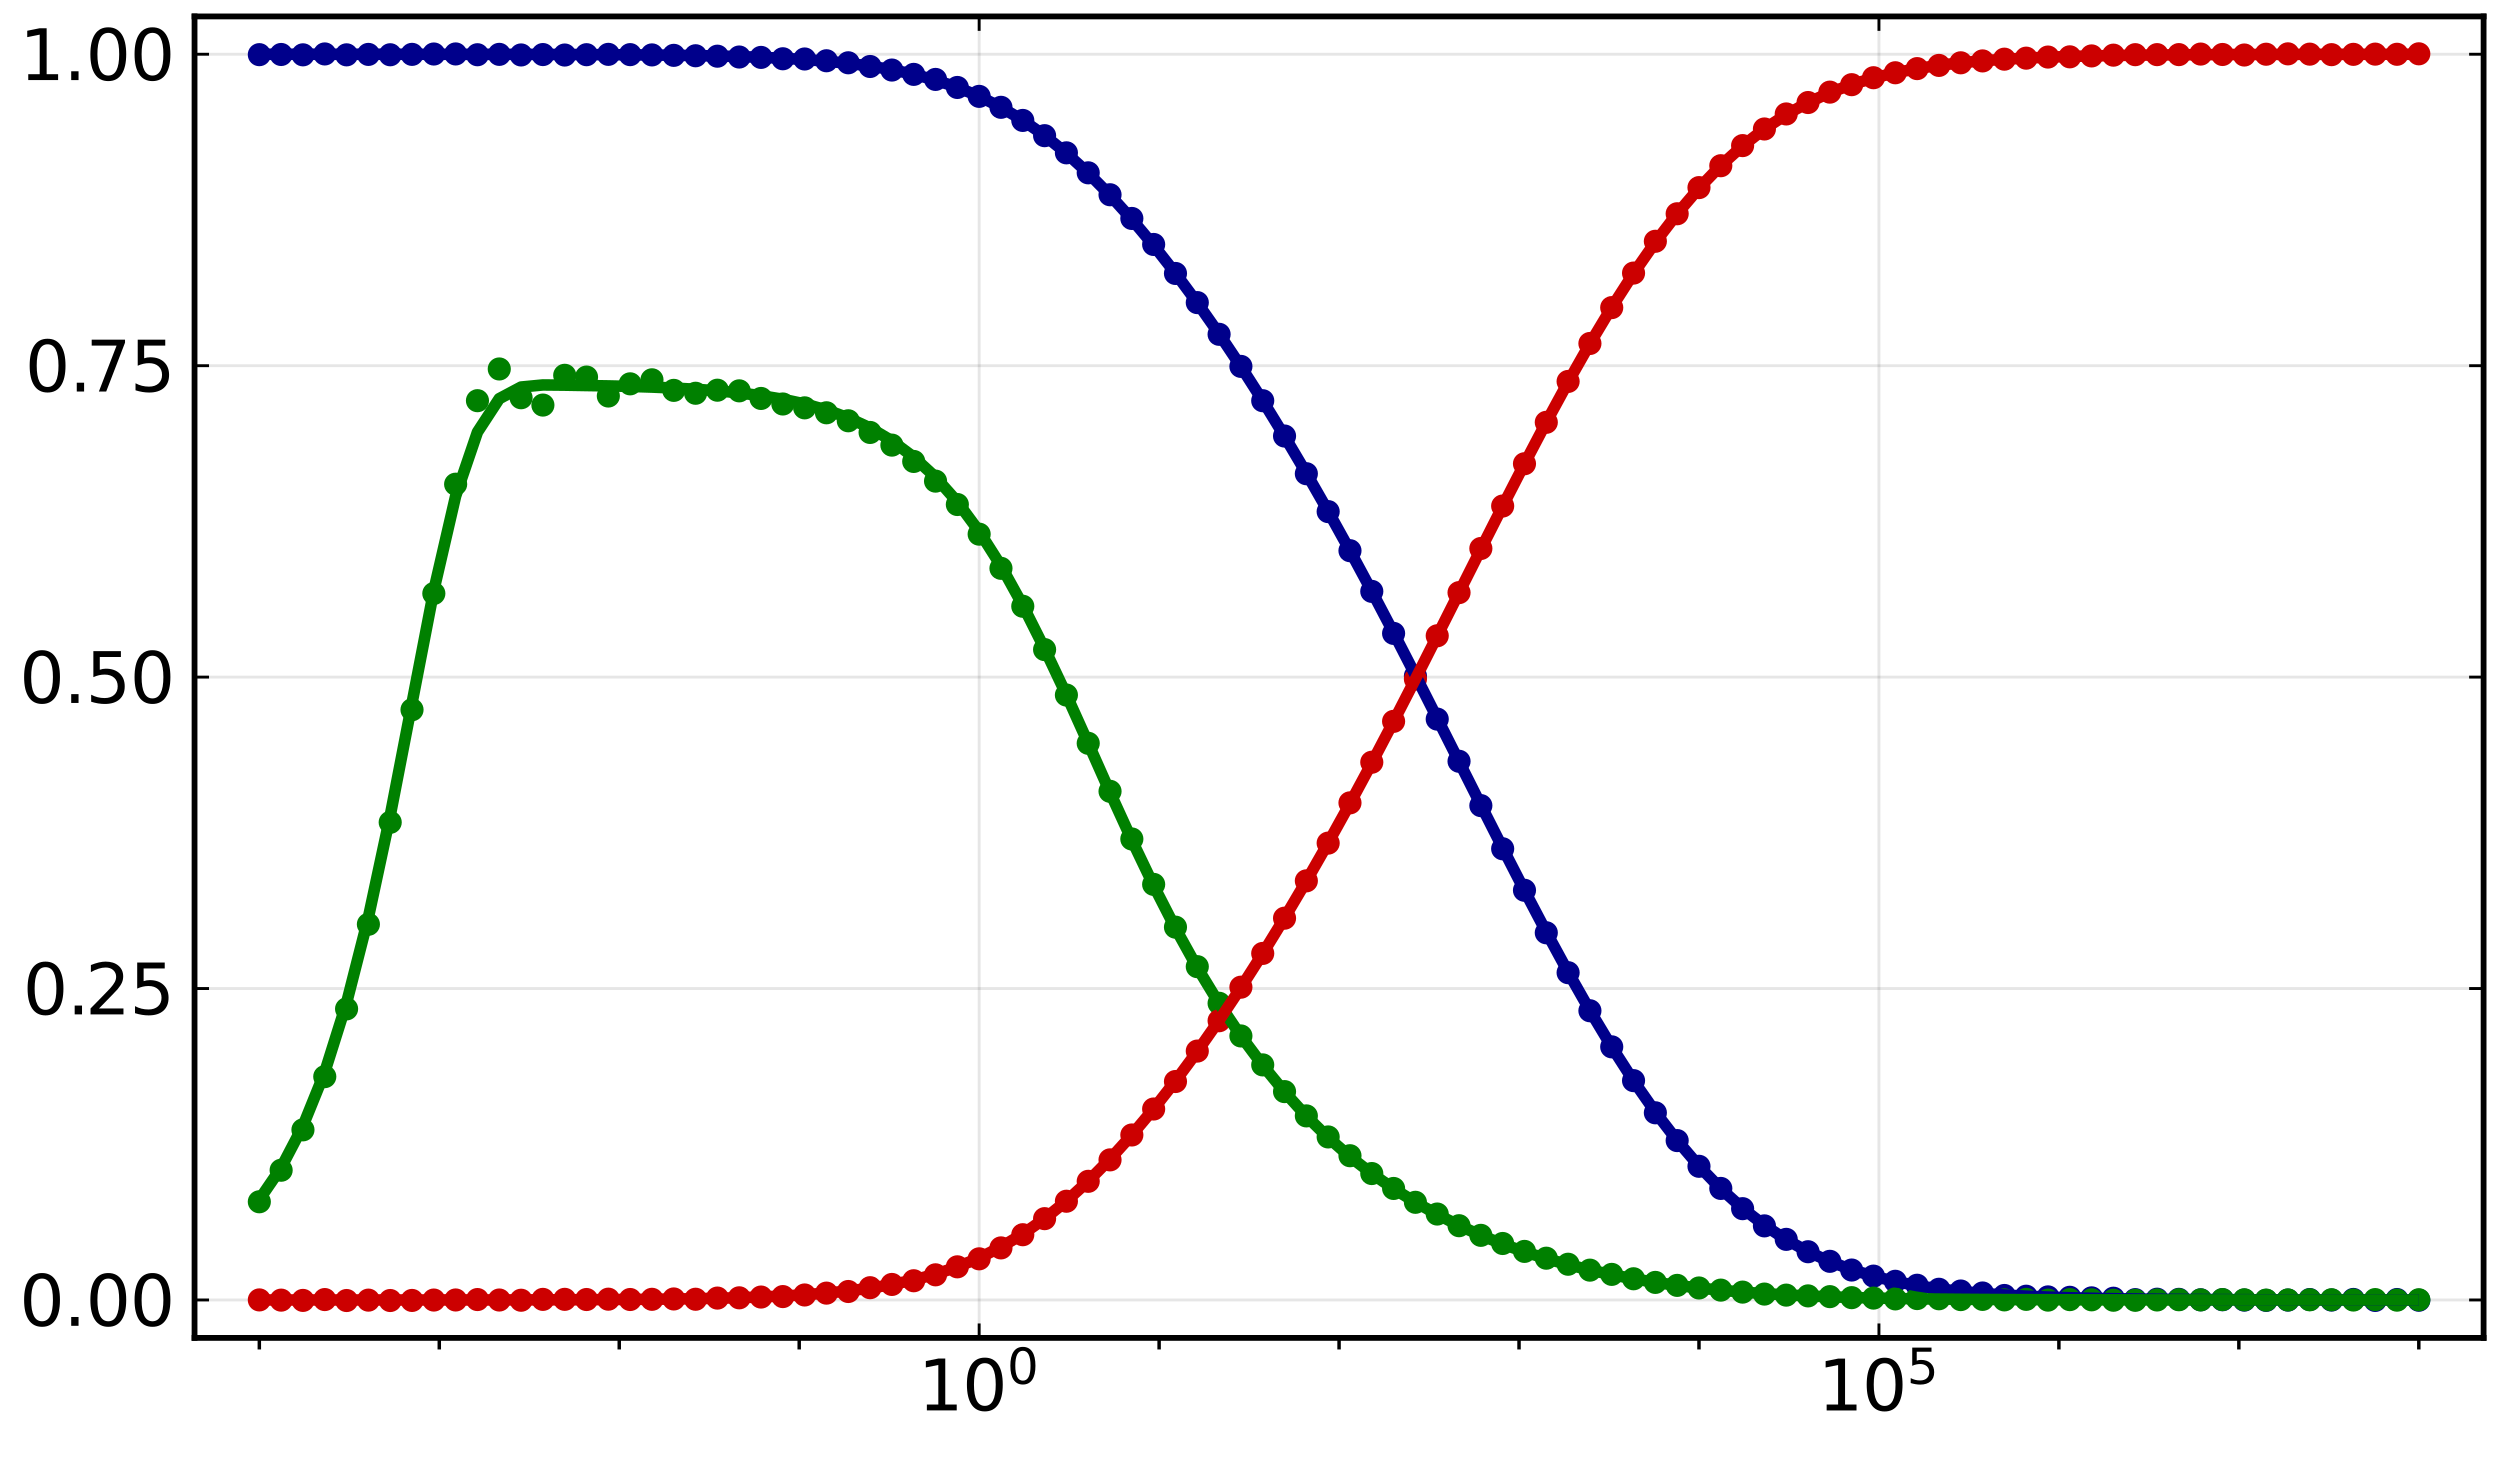<?xml version="1.0" encoding="utf-8" standalone="no"?>
<!DOCTYPE svg PUBLIC "-//W3C//DTD SVG 1.1//EN"
  "http://www.w3.org/Graphics/SVG/1.1/DTD/svg11.dtd">
<svg xmlns:xlink="http://www.w3.org/1999/xlink" width="432pt" height="252pt" viewBox="0 0 432 252" xmlns="http://www.w3.org/2000/svg" version="1.1">
 <defs>
  <style type="text/css">*{stroke-linejoin: round; stroke-linecap: butt}</style>
 </defs>
 <g id="figure_1">
  <g id="patch_1">
   <path d="M 0 252 
L 432 252 
L 432 0 
L 0 0 
z
" style="fill: #ffffff"/>
  </g>
  <g id="axes_1">
   <g id="patch_2">
    <path d="M 33.617 231.193 
L 429.165 231.193 
L 429.165 2.835 
L 33.617 2.835 
z
" style="fill: #ffffff"/>
   </g>
   <g id="matplotlib.axis_1">
    <g id="xtick_1">
     <g id="line2d_1">
      <path d="M 169.198 231.193 
L 169.198 2.835 
" clip-path="url(#pba3de5c5a3)" style="fill: none; stroke: #000000; stroke-opacity: 0.1; stroke-width: 0.5; stroke-linecap: square"/>
     </g>
     <g id="line2d_2">
      <defs>
       <path id="m60189af766" d="M 0 0 
L 0 -2.5 
" style="stroke: #000000; stroke-width: 0.5"/>
      </defs>
      <g>
       <use xlink:href="#m60189af766" x="169.198" y="231.193" style="stroke: #000000; stroke-width: 0.5"/>
      </g>
     </g>
     <g id="line2d_3">
      <defs>
       <path id="m7c021ee6d9" d="M 0 0 
L 0 2.5 
" style="stroke: #000000; stroke-width: 0.5"/>
      </defs>
      <g>
       <use xlink:href="#m7c021ee6d9" x="169.198" y="2.835" style="stroke: #000000; stroke-width: 0.5"/>
      </g>
     </g>
     <g id="text_1">
      <!-- $10^{0}$ -->
      <g transform="translate(158.638 243.811)scale(0.12 -0.12)">
       <defs>
        <path id="DejaVuSans-31" d="M 794 531 
L 1825 531 
L 1825 4091 
L 703 3866 
L 703 4441 
L 1819 4666 
L 2450 4666 
L 2450 531 
L 3481 531 
L 3481 0 
L 794 0 
L 794 531 
z
" transform="scale(0.016)"/>
        <path id="DejaVuSans-30" d="M 2034 4250 
Q 1547 4250 1301 3770 
Q 1056 3291 1056 2328 
Q 1056 1369 1301 889 
Q 1547 409 2034 409 
Q 2525 409 2770 889 
Q 3016 1369 3016 2328 
Q 3016 3291 2770 3770 
Q 2525 4250 2034 4250 
z
M 2034 4750 
Q 2819 4750 3233 4129 
Q 3647 3509 3647 2328 
Q 3647 1150 3233 529 
Q 2819 -91 2034 -91 
Q 1250 -91 836 529 
Q 422 1150 422 2328 
Q 422 3509 836 4129 
Q 1250 4750 2034 4750 
z
" transform="scale(0.016)"/>
       </defs>
       <use xlink:href="#DejaVuSans-31" transform="translate(0 0.766)"/>
       <use xlink:href="#DejaVuSans-30" transform="translate(63.623 0.766)"/>
       <use xlink:href="#DejaVuSans-30" transform="translate(128.203 39.047)scale(0.7)"/>
      </g>
     </g>
    </g>
    <g id="xtick_2">
     <g id="line2d_4">
      <path d="M 324.681 231.193 
L 324.681 2.835 
" clip-path="url(#pba3de5c5a3)" style="fill: none; stroke: #000000; stroke-opacity: 0.1; stroke-width: 0.5; stroke-linecap: square"/>
     </g>
     <g id="line2d_5">
      <g>
       <use xlink:href="#m60189af766" x="324.681" y="231.193" style="stroke: #000000; stroke-width: 0.5"/>
      </g>
     </g>
     <g id="line2d_6">
      <g>
       <use xlink:href="#m7c021ee6d9" x="324.681" y="2.835" style="stroke: #000000; stroke-width: 0.5"/>
      </g>
     </g>
     <g id="text_2">
      <!-- $10^{5}$ -->
      <g transform="translate(314.121 243.811)scale(0.12 -0.12)">
       <defs>
        <path id="DejaVuSans-35" d="M 691 4666 
L 3169 4666 
L 3169 4134 
L 1269 4134 
L 1269 2991 
Q 1406 3038 1543 3061 
Q 1681 3084 1819 3084 
Q 2600 3084 3056 2656 
Q 3513 2228 3513 1497 
Q 3513 744 3044 326 
Q 2575 -91 1722 -91 
Q 1428 -91 1123 -41 
Q 819 9 494 109 
L 494 744 
Q 775 591 1075 516 
Q 1375 441 1709 441 
Q 2250 441 2565 725 
Q 2881 1009 2881 1497 
Q 2881 1984 2565 2268 
Q 2250 2553 1709 2553 
Q 1456 2553 1204 2497 
Q 953 2441 691 2322 
L 691 4666 
z
" transform="scale(0.016)"/>
       </defs>
       <use xlink:href="#DejaVuSans-31" transform="translate(0 0.684)"/>
       <use xlink:href="#DejaVuSans-30" transform="translate(63.623 0.684)"/>
       <use xlink:href="#DejaVuSans-35" transform="translate(128.203 38.966)scale(0.7)"/>
      </g>
     </g>
    </g>
    <g id="xtick_3">
     <g id="line2d_7">
      <defs>
       <path id="m1ae2696124" d="M 0 0 
L 0 2 
" style="stroke: #000000; stroke-width: 0.6"/>
      </defs>
      <g>
       <use xlink:href="#m1ae2696124" x="44.812" y="231.193" style="stroke: #000000; stroke-width: 0.6"/>
      </g>
     </g>
    </g>
    <g id="xtick_4">
     <g id="line2d_8">
      <g>
       <use xlink:href="#m1ae2696124" x="75.908" y="231.193" style="stroke: #000000; stroke-width: 0.6"/>
      </g>
     </g>
    </g>
    <g id="xtick_5">
     <g id="line2d_9">
      <g>
       <use xlink:href="#m1ae2696124" x="107.005" y="231.193" style="stroke: #000000; stroke-width: 0.6"/>
      </g>
     </g>
    </g>
    <g id="xtick_6">
     <g id="line2d_10">
      <g>
       <use xlink:href="#m1ae2696124" x="138.102" y="231.193" style="stroke: #000000; stroke-width: 0.6"/>
      </g>
     </g>
    </g>
    <g id="xtick_7">
     <g id="line2d_11">
      <g>
       <use xlink:href="#m1ae2696124" x="200.295" y="231.193" style="stroke: #000000; stroke-width: 0.6"/>
      </g>
     </g>
    </g>
    <g id="xtick_8">
     <g id="line2d_12">
      <g>
       <use xlink:href="#m1ae2696124" x="231.391" y="231.193" style="stroke: #000000; stroke-width: 0.6"/>
      </g>
     </g>
    </g>
    <g id="xtick_9">
     <g id="line2d_13">
      <g>
       <use xlink:href="#m1ae2696124" x="262.488" y="231.193" style="stroke: #000000; stroke-width: 0.6"/>
      </g>
     </g>
    </g>
    <g id="xtick_10">
     <g id="line2d_14">
      <g>
       <use xlink:href="#m1ae2696124" x="293.584" y="231.193" style="stroke: #000000; stroke-width: 0.6"/>
      </g>
     </g>
    </g>
    <g id="xtick_11">
     <g id="line2d_15">
      <g>
       <use xlink:href="#m1ae2696124" x="355.777" y="231.193" style="stroke: #000000; stroke-width: 0.6"/>
      </g>
     </g>
    </g>
    <g id="xtick_12">
     <g id="line2d_16">
      <g>
       <use xlink:href="#m1ae2696124" x="386.874" y="231.193" style="stroke: #000000; stroke-width: 0.6"/>
      </g>
     </g>
    </g>
    <g id="xtick_13">
     <g id="line2d_17">
      <g>
       <use xlink:href="#m1ae2696124" x="417.971" y="231.193" style="stroke: #000000; stroke-width: 0.6"/>
      </g>
     </g>
    </g>
   </g>
   <g id="matplotlib.axis_2">
    <g id="ytick_1">
     <g id="line2d_18">
      <path d="M 33.617 224.634 
L 429.165 224.634 
" clip-path="url(#pba3de5c5a3)" style="fill: none; stroke: #000000; stroke-opacity: 0.1; stroke-width: 0.5; stroke-linecap: square"/>
     </g>
     <g id="line2d_19">
      <defs>
       <path id="ma60aedeb7b" d="M 0 0 
L 2.5 0 
" style="stroke: #000000; stroke-width: 0.5"/>
      </defs>
      <g>
       <use xlink:href="#ma60aedeb7b" x="33.617" y="224.634" style="stroke: #000000; stroke-width: 0.5"/>
      </g>
     </g>
     <g id="line2d_20">
      <defs>
       <path id="m71667131e8" d="M 0 0 
L -2.5 0 
" style="stroke: #000000; stroke-width: 0.5"/>
      </defs>
      <g>
       <use xlink:href="#m71667131e8" x="429.165" y="224.634" style="stroke: #000000; stroke-width: 0.5"/>
      </g>
     </g>
     <g id="text_3">
      <!-- $0.00$ -->
      <g transform="translate(3.357 229.194)scale(0.12 -0.12)">
       <defs>
        <path id="DejaVuSans-2e" d="M 684 794 
L 1344 794 
L 1344 0 
L 684 0 
L 684 794 
z
" transform="scale(0.016)"/>
       </defs>
       <use xlink:href="#DejaVuSans-30" transform="translate(0 0.781)"/>
       <use xlink:href="#DejaVuSans-2e" transform="translate(63.623 0.781)"/>
       <use xlink:href="#DejaVuSans-30" transform="translate(95.41 0.781)"/>
       <use xlink:href="#DejaVuSans-30" transform="translate(159.033 0.781)"/>
      </g>
     </g>
    </g>
    <g id="ytick_2">
     <g id="line2d_21">
      <path d="M 33.617 170.819 
L 429.165 170.819 
" clip-path="url(#pba3de5c5a3)" style="fill: none; stroke: #000000; stroke-opacity: 0.1; stroke-width: 0.5; stroke-linecap: square"/>
     </g>
     <g id="line2d_22">
      <g>
       <use xlink:href="#ma60aedeb7b" x="33.617" y="170.819" style="stroke: #000000; stroke-width: 0.5"/>
      </g>
     </g>
     <g id="line2d_23">
      <g>
       <use xlink:href="#m71667131e8" x="429.165" y="170.819" style="stroke: #000000; stroke-width: 0.5"/>
      </g>
     </g>
     <g id="text_4">
      <!-- $0.25$ -->
      <g transform="translate(3.957 175.379)scale(0.12 -0.12)">
       <defs>
        <path id="DejaVuSans-32" d="M 1228 531 
L 3431 531 
L 3431 0 
L 469 0 
L 469 531 
Q 828 903 1448 1529 
Q 2069 2156 2228 2338 
Q 2531 2678 2651 2914 
Q 2772 3150 2772 3378 
Q 2772 3750 2511 3984 
Q 2250 4219 1831 4219 
Q 1534 4219 1204 4116 
Q 875 4013 500 3803 
L 500 4441 
Q 881 4594 1212 4672 
Q 1544 4750 1819 4750 
Q 2544 4750 2975 4387 
Q 3406 4025 3406 3419 
Q 3406 3131 3298 2873 
Q 3191 2616 2906 2266 
Q 2828 2175 2409 1742 
Q 1991 1309 1228 531 
z
" transform="scale(0.016)"/>
       </defs>
       <use xlink:href="#DejaVuSans-30" transform="translate(0 0.781)"/>
       <use xlink:href="#DejaVuSans-2e" transform="translate(63.623 0.781)"/>
       <use xlink:href="#DejaVuSans-32" transform="translate(89.91 0.781)"/>
       <use xlink:href="#DejaVuSans-35" transform="translate(153.533 0.781)"/>
      </g>
     </g>
    </g>
    <g id="ytick_3">
     <g id="line2d_24">
      <path d="M 33.617 117.005 
L 429.165 117.005 
" clip-path="url(#pba3de5c5a3)" style="fill: none; stroke: #000000; stroke-opacity: 0.1; stroke-width: 0.5; stroke-linecap: square"/>
     </g>
     <g id="line2d_25">
      <g>
       <use xlink:href="#ma60aedeb7b" x="33.617" y="117.005" style="stroke: #000000; stroke-width: 0.5"/>
      </g>
     </g>
     <g id="line2d_26">
      <g>
       <use xlink:href="#m71667131e8" x="429.165" y="117.005" style="stroke: #000000; stroke-width: 0.5"/>
      </g>
     </g>
     <g id="text_5">
      <!-- $0.50$ -->
      <g transform="translate(3.357 121.564)scale(0.12 -0.12)">
       <use xlink:href="#DejaVuSans-30" transform="translate(0 0.781)"/>
       <use xlink:href="#DejaVuSans-2e" transform="translate(63.623 0.781)"/>
       <use xlink:href="#DejaVuSans-35" transform="translate(95.41 0.781)"/>
       <use xlink:href="#DejaVuSans-30" transform="translate(159.033 0.781)"/>
      </g>
     </g>
    </g>
    <g id="ytick_4">
     <g id="line2d_27">
      <path d="M 33.617 63.19 
L 429.165 63.19 
" clip-path="url(#pba3de5c5a3)" style="fill: none; stroke: #000000; stroke-opacity: 0.1; stroke-width: 0.5; stroke-linecap: square"/>
     </g>
     <g id="line2d_28">
      <g>
       <use xlink:href="#ma60aedeb7b" x="33.617" y="63.19" style="stroke: #000000; stroke-width: 0.5"/>
      </g>
     </g>
     <g id="line2d_29">
      <g>
       <use xlink:href="#m71667131e8" x="429.165" y="63.19" style="stroke: #000000; stroke-width: 0.5"/>
      </g>
     </g>
     <g id="text_6">
      <!-- $0.75$ -->
      <g transform="translate(4.317 67.749)scale(0.12 -0.12)">
       <defs>
        <path id="DejaVuSans-37" d="M 525 4666 
L 3525 4666 
L 3525 4397 
L 1831 0 
L 1172 0 
L 2766 4134 
L 525 4134 
L 525 4666 
z
" transform="scale(0.016)"/>
       </defs>
       <use xlink:href="#DejaVuSans-30" transform="translate(0 0.781)"/>
       <use xlink:href="#DejaVuSans-2e" transform="translate(63.623 0.781)"/>
       <use xlink:href="#DejaVuSans-37" transform="translate(87.66 0.781)"/>
       <use xlink:href="#DejaVuSans-35" transform="translate(151.283 0.781)"/>
      </g>
     </g>
    </g>
    <g id="ytick_5">
     <g id="line2d_30">
      <path d="M 33.617 9.375 
L 429.165 9.375 
" clip-path="url(#pba3de5c5a3)" style="fill: none; stroke: #000000; stroke-opacity: 0.1; stroke-width: 0.5; stroke-linecap: square"/>
     </g>
     <g id="line2d_31">
      <g>
       <use xlink:href="#ma60aedeb7b" x="33.617" y="9.375" style="stroke: #000000; stroke-width: 0.5"/>
      </g>
     </g>
     <g id="line2d_32">
      <g>
       <use xlink:href="#m71667131e8" x="429.165" y="9.375" style="stroke: #000000; stroke-width: 0.5"/>
      </g>
     </g>
     <g id="text_7">
      <!-- $1.00$ -->
      <g transform="translate(3.357 13.934)scale(0.12 -0.12)">
       <use xlink:href="#DejaVuSans-31" transform="translate(0 0.781)"/>
       <use xlink:href="#DejaVuSans-2e" transform="translate(63.623 0.781)"/>
       <use xlink:href="#DejaVuSans-30" transform="translate(95.41 0.781)"/>
       <use xlink:href="#DejaVuSans-30" transform="translate(159.033 0.781)"/>
      </g>
     </g>
    </g>
   </g>
   <g id="PathCollection_1">
    <defs>
     <path id="mc6f3931b99" d="M 0 2 
C 0.53 2 1.039 1.789 1.414 1.414 
C 1.789 1.039 2 0.53 2 0 
C 2 -0.53 1.789 -1.039 1.414 -1.414 
C 1.039 -1.789 0.53 -2 0 -2 
C -0.53 -2 -1.039 -1.789 -1.414 -1.414 
C -1.789 -1.039 -2 -0.53 -2 0 
C -2 0.53 -1.789 1.039 -1.414 1.414 
C -1.039 1.789 -0.53 2 0 2 
z
"/>
    </defs>
    <g clip-path="url(#pba3de5c5a3)">
     <use xlink:href="#mc6f3931b99" x="44.812" y="9.445" style="fill: #00008b"/>
     <use xlink:href="#mc6f3931b99" x="48.581" y="9.414" style="fill: #00008b"/>
     <use xlink:href="#mc6f3931b99" x="52.35" y="9.474" style="fill: #00008b"/>
     <use xlink:href="#mc6f3931b99" x="56.12" y="9.321" style="fill: #00008b"/>
     <use xlink:href="#mc6f3931b99" x="59.889" y="9.476" style="fill: #00008b"/>
     <use xlink:href="#mc6f3931b99" x="63.658" y="9.402" style="fill: #00008b"/>
     <use xlink:href="#mc6f3931b99" x="67.428" y="9.462" style="fill: #00008b"/>
     <use xlink:href="#mc6f3931b99" x="71.197" y="9.395" style="fill: #00008b"/>
     <use xlink:href="#mc6f3931b99" x="74.966" y="9.333" style="fill: #00008b"/>
     <use xlink:href="#mc6f3931b99" x="78.735" y="9.322" style="fill: #00008b"/>
     <use xlink:href="#mc6f3931b99" x="82.505" y="9.458" style="fill: #00008b"/>
     <use xlink:href="#mc6f3931b99" x="86.274" y="9.394" style="fill: #00008b"/>
     <use xlink:href="#mc6f3931b99" x="90.043" y="9.496" style="fill: #00008b"/>
     <use xlink:href="#mc6f3931b99" x="93.813" y="9.427" style="fill: #00008b"/>
     <use xlink:href="#mc6f3931b99" x="97.582" y="9.509" style="fill: #00008b"/>
     <use xlink:href="#mc6f3931b99" x="101.351" y="9.451" style="fill: #00008b"/>
     <use xlink:href="#mc6f3931b99" x="105.12" y="9.393" style="fill: #00008b"/>
     <use xlink:href="#mc6f3931b99" x="108.89" y="9.44" style="fill: #00008b"/>
     <use xlink:href="#mc6f3931b99" x="112.659" y="9.489" style="fill: #00008b"/>
     <use xlink:href="#mc6f3931b99" x="116.428" y="9.565" style="fill: #00008b"/>
     <use xlink:href="#mc6f3931b99" x="120.198" y="9.635" style="fill: #00008b"/>
     <use xlink:href="#mc6f3931b99" x="123.967" y="9.71" style="fill: #00008b"/>
     <use xlink:href="#mc6f3931b99" x="127.736" y="9.853" style="fill: #00008b"/>
     <use xlink:href="#mc6f3931b99" x="131.505" y="9.919" style="fill: #00008b"/>
     <use xlink:href="#mc6f3931b99" x="135.275" y="10.154" style="fill: #00008b"/>
     <use xlink:href="#mc6f3931b99" x="139.044" y="10.193" style="fill: #00008b"/>
     <use xlink:href="#mc6f3931b99" x="142.813" y="10.498" style="fill: #00008b"/>
     <use xlink:href="#mc6f3931b99" x="146.582" y="10.849" style="fill: #00008b"/>
     <use xlink:href="#mc6f3931b99" x="150.352" y="11.49" style="fill: #00008b"/>
     <use xlink:href="#mc6f3931b99" x="154.121" y="12.105" style="fill: #00008b"/>
     <use xlink:href="#mc6f3931b99" x="157.89" y="12.853" style="fill: #00008b"/>
     <use xlink:href="#mc6f3931b99" x="161.66" y="13.724" style="fill: #00008b"/>
     <use xlink:href="#mc6f3931b99" x="165.429" y="15.114" style="fill: #00008b"/>
     <use xlink:href="#mc6f3931b99" x="169.198" y="16.653" style="fill: #00008b"/>
     <use xlink:href="#mc6f3931b99" x="172.967" y="18.545" style="fill: #00008b"/>
     <use xlink:href="#mc6f3931b99" x="176.737" y="20.81" style="fill: #00008b"/>
     <use xlink:href="#mc6f3931b99" x="180.506" y="23.444" style="fill: #00008b"/>
     <use xlink:href="#mc6f3931b99" x="184.275" y="26.41" style="fill: #00008b"/>
     <use xlink:href="#mc6f3931b99" x="188.045" y="29.863" style="fill: #00008b"/>
     <use xlink:href="#mc6f3931b99" x="191.814" y="33.652" style="fill: #00008b"/>
     <use xlink:href="#mc6f3931b99" x="195.583" y="37.749" style="fill: #00008b"/>
     <use xlink:href="#mc6f3931b99" x="199.352" y="42.243" style="fill: #00008b"/>
     <use xlink:href="#mc6f3931b99" x="203.122" y="47.254" style="fill: #00008b"/>
     <use xlink:href="#mc6f3931b99" x="206.891" y="52.289" style="fill: #00008b"/>
     <use xlink:href="#mc6f3931b99" x="210.66" y="57.768" style="fill: #00008b"/>
     <use xlink:href="#mc6f3931b99" x="214.43" y="63.313" style="fill: #00008b"/>
     <use xlink:href="#mc6f3931b99" x="218.199" y="69.244" style="fill: #00008b"/>
     <use xlink:href="#mc6f3931b99" x="221.968" y="75.344" style="fill: #00008b"/>
     <use xlink:href="#mc6f3931b99" x="225.737" y="81.857" style="fill: #00008b"/>
     <use xlink:href="#mc6f3931b99" x="229.507" y="88.406" style="fill: #00008b"/>
     <use xlink:href="#mc6f3931b99" x="233.276" y="95.16" style="fill: #00008b"/>
     <use xlink:href="#mc6f3931b99" x="237.045" y="102.191" style="fill: #00008b"/>
     <use xlink:href="#mc6f3931b99" x="240.814" y="109.452" style="fill: #00008b"/>
     <use xlink:href="#mc6f3931b99" x="244.584" y="116.804" style="fill: #00008b"/>
     <use xlink:href="#mc6f3931b99" x="248.353" y="124.263" style="fill: #00008b"/>
     <use xlink:href="#mc6f3931b99" x="252.122" y="131.549" style="fill: #00008b"/>
     <use xlink:href="#mc6f3931b99" x="255.892" y="139.21" style="fill: #00008b"/>
     <use xlink:href="#mc6f3931b99" x="259.661" y="146.669" style="fill: #00008b"/>
     <use xlink:href="#mc6f3931b99" x="263.43" y="153.84" style="fill: #00008b"/>
     <use xlink:href="#mc6f3931b99" x="267.199" y="161.184" style="fill: #00008b"/>
     <use xlink:href="#mc6f3931b99" x="270.969" y="168.079" style="fill: #00008b"/>
     <use xlink:href="#mc6f3931b99" x="274.738" y="174.659" style="fill: #00008b"/>
     <use xlink:href="#mc6f3931b99" x="278.507" y="180.895" style="fill: #00008b"/>
     <use xlink:href="#mc6f3931b99" x="282.277" y="186.733" style="fill: #00008b"/>
     <use xlink:href="#mc6f3931b99" x="286.046" y="192.291" style="fill: #00008b"/>
     <use xlink:href="#mc6f3931b99" x="289.815" y="197.093" style="fill: #00008b"/>
     <use xlink:href="#mc6f3931b99" x="293.584" y="201.536" style="fill: #00008b"/>
     <use xlink:href="#mc6f3931b99" x="297.354" y="205.36" style="fill: #00008b"/>
     <use xlink:href="#mc6f3931b99" x="301.123" y="208.857" style="fill: #00008b"/>
     <use xlink:href="#mc6f3931b99" x="304.892" y="211.832" style="fill: #00008b"/>
     <use xlink:href="#mc6f3931b99" x="308.661" y="214.162" style="fill: #00008b"/>
     <use xlink:href="#mc6f3931b99" x="312.431" y="216.299" style="fill: #00008b"/>
     <use xlink:href="#mc6f3931b99" x="316.2" y="217.957" style="fill: #00008b"/>
     <use xlink:href="#mc6f3931b99" x="319.969" y="219.462" style="fill: #00008b"/>
     <use xlink:href="#mc6f3931b99" x="323.739" y="220.514" style="fill: #00008b"/>
     <use xlink:href="#mc6f3931b99" x="327.508" y="221.406" style="fill: #00008b"/>
     <use xlink:href="#mc6f3931b99" x="331.277" y="222.091" style="fill: #00008b"/>
     <use xlink:href="#mc6f3931b99" x="335.046" y="222.786" style="fill: #00008b"/>
     <use xlink:href="#mc6f3931b99" x="338.816" y="223.086" style="fill: #00008b"/>
     <use xlink:href="#mc6f3931b99" x="342.585" y="223.429" style="fill: #00008b"/>
     <use xlink:href="#mc6f3931b99" x="346.354" y="223.859" style="fill: #00008b"/>
     <use xlink:href="#mc6f3931b99" x="350.124" y="223.985" style="fill: #00008b"/>
     <use xlink:href="#mc6f3931b99" x="353.893" y="224.104" style="fill: #00008b"/>
     <use xlink:href="#mc6f3931b99" x="357.662" y="224.172" style="fill: #00008b"/>
     <use xlink:href="#mc6f3931b99" x="361.431" y="224.271" style="fill: #00008b"/>
     <use xlink:href="#mc6f3931b99" x="365.201" y="224.332" style="fill: #00008b"/>
     <use xlink:href="#mc6f3931b99" x="368.97" y="224.574" style="fill: #00008b"/>
     <use xlink:href="#mc6f3931b99" x="372.739" y="224.502" style="fill: #00008b"/>
     <use xlink:href="#mc6f3931b99" x="376.509" y="224.526" style="fill: #00008b"/>
     <use xlink:href="#mc6f3931b99" x="380.278" y="224.606" style="fill: #00008b"/>
     <use xlink:href="#mc6f3931b99" x="384.047" y="224.592" style="fill: #00008b"/>
     <use xlink:href="#mc6f3931b99" x="387.816" y="224.657" style="fill: #00008b"/>
     <use xlink:href="#mc6f3931b99" x="391.586" y="224.703" style="fill: #00008b"/>
     <use xlink:href="#mc6f3931b99" x="395.355" y="224.652" style="fill: #00008b"/>
     <use xlink:href="#mc6f3931b99" x="399.124" y="224.564" style="fill: #00008b"/>
     <use xlink:href="#mc6f3931b99" x="402.893" y="224.647" style="fill: #00008b"/>
     <use xlink:href="#mc6f3931b99" x="406.663" y="224.542" style="fill: #00008b"/>
     <use xlink:href="#mc6f3931b99" x="410.432" y="224.716" style="fill: #00008b"/>
     <use xlink:href="#mc6f3931b99" x="414.201" y="224.556" style="fill: #00008b"/>
     <use xlink:href="#mc6f3931b99" x="417.971" y="224.68" style="fill: #00008b"/>
    </g>
   </g>
   <g id="PathCollection_2">
    <defs>
     <path id="m7dd4fffb1d" d="M 0 2 
C 0.53 2 1.039 1.789 1.414 1.414 
C 1.789 1.039 2 0.53 2 0 
C 2 -0.53 1.789 -1.039 1.414 -1.414 
C 1.039 -1.789 0.53 -2 0 -2 
C -0.53 -2 -1.039 -1.789 -1.414 -1.414 
C -1.789 -1.039 -2 -0.53 -2 0 
C -2 0.53 -1.789 1.039 -1.414 1.414 
C -1.039 1.789 -0.53 2 0 2 
z
"/>
    </defs>
    <g clip-path="url(#pba3de5c5a3)">
     <use xlink:href="#m7dd4fffb1d" x="44.812" y="207.666" style="fill: #008000"/>
     <use xlink:href="#m7dd4fffb1d" x="48.581" y="202.215" style="fill: #008000"/>
     <use xlink:href="#m7dd4fffb1d" x="52.35" y="195.236" style="fill: #008000"/>
     <use xlink:href="#m7dd4fffb1d" x="56.12" y="186.044" style="fill: #008000"/>
     <use xlink:href="#m7dd4fffb1d" x="59.889" y="174.335" style="fill: #008000"/>
     <use xlink:href="#m7dd4fffb1d" x="63.658" y="159.716" style="fill: #008000"/>
     <use xlink:href="#m7dd4fffb1d" x="67.428" y="142.098" style="fill: #008000"/>
     <use xlink:href="#m7dd4fffb1d" x="71.197" y="122.646" style="fill: #008000"/>
     <use xlink:href="#m7dd4fffb1d" x="74.966" y="102.557" style="fill: #008000"/>
     <use xlink:href="#m7dd4fffb1d" x="78.735" y="83.67" style="fill: #008000"/>
     <use xlink:href="#m7dd4fffb1d" x="82.505" y="69.238" style="fill: #008000"/>
     <use xlink:href="#m7dd4fffb1d" x="86.274" y="63.758" style="fill: #008000"/>
     <use xlink:href="#m7dd4fffb1d" x="90.043" y="68.728" style="fill: #008000"/>
     <use xlink:href="#m7dd4fffb1d" x="93.813" y="69.996" style="fill: #008000"/>
     <use xlink:href="#m7dd4fffb1d" x="97.582" y="64.853" style="fill: #008000"/>
     <use xlink:href="#m7dd4fffb1d" x="101.351" y="65.158" style="fill: #008000"/>
     <use xlink:href="#m7dd4fffb1d" x="105.12" y="68.431" style="fill: #008000"/>
     <use xlink:href="#m7dd4fffb1d" x="108.89" y="66.327" style="fill: #008000"/>
     <use xlink:href="#m7dd4fffb1d" x="112.659" y="65.631" style="fill: #008000"/>
     <use xlink:href="#m7dd4fffb1d" x="116.428" y="67.457" style="fill: #008000"/>
     <use xlink:href="#m7dd4fffb1d" x="120.198" y="67.955" style="fill: #008000"/>
     <use xlink:href="#m7dd4fffb1d" x="123.967" y="67.427" style="fill: #008000"/>
     <use xlink:href="#m7dd4fffb1d" x="127.736" y="67.538" style="fill: #008000"/>
     <use xlink:href="#m7dd4fffb1d" x="131.505" y="68.853" style="fill: #008000"/>
     <use xlink:href="#m7dd4fffb1d" x="135.275" y="69.81" style="fill: #008000"/>
     <use xlink:href="#m7dd4fffb1d" x="139.044" y="70.476" style="fill: #008000"/>
     <use xlink:href="#m7dd4fffb1d" x="142.813" y="71.329" style="fill: #008000"/>
     <use xlink:href="#m7dd4fffb1d" x="146.582" y="72.71" style="fill: #008000"/>
     <use xlink:href="#m7dd4fffb1d" x="150.352" y="74.728" style="fill: #008000"/>
     <use xlink:href="#m7dd4fffb1d" x="154.121" y="76.917" style="fill: #008000"/>
     <use xlink:href="#m7dd4fffb1d" x="157.89" y="79.739" style="fill: #008000"/>
     <use xlink:href="#m7dd4fffb1d" x="161.66" y="83.138" style="fill: #008000"/>
     <use xlink:href="#m7dd4fffb1d" x="165.429" y="87.179" style="fill: #008000"/>
     <use xlink:href="#m7dd4fffb1d" x="169.198" y="92.302" style="fill: #008000"/>
     <use xlink:href="#m7dd4fffb1d" x="172.967" y="98.207" style="fill: #008000"/>
     <use xlink:href="#m7dd4fffb1d" x="176.737" y="104.762" style="fill: #008000"/>
     <use xlink:href="#m7dd4fffb1d" x="180.506" y="112.248" style="fill: #008000"/>
     <use xlink:href="#m7dd4fffb1d" x="184.275" y="120.103" style="fill: #008000"/>
     <use xlink:href="#m7dd4fffb1d" x="188.045" y="128.443" style="fill: #008000"/>
     <use xlink:href="#m7dd4fffb1d" x="191.814" y="136.74" style="fill: #008000"/>
     <use xlink:href="#m7dd4fffb1d" x="195.583" y="144.978" style="fill: #008000"/>
     <use xlink:href="#m7dd4fffb1d" x="199.352" y="152.822" style="fill: #008000"/>
     <use xlink:href="#m7dd4fffb1d" x="203.122" y="160.214" style="fill: #008000"/>
     <use xlink:href="#m7dd4fffb1d" x="206.891" y="167.037" style="fill: #008000"/>
     <use xlink:href="#m7dd4fffb1d" x="210.66" y="173.365" style="fill: #008000"/>
     <use xlink:href="#m7dd4fffb1d" x="214.43" y="179.013" style="fill: #008000"/>
     <use xlink:href="#m7dd4fffb1d" x="218.199" y="184.013" style="fill: #008000"/>
     <use xlink:href="#m7dd4fffb1d" x="221.968" y="188.629" style="fill: #008000"/>
     <use xlink:href="#m7dd4fffb1d" x="225.737" y="192.826" style="fill: #008000"/>
     <use xlink:href="#m7dd4fffb1d" x="229.507" y="196.463" style="fill: #008000"/>
     <use xlink:href="#m7dd4fffb1d" x="233.276" y="199.708" style="fill: #008000"/>
     <use xlink:href="#m7dd4fffb1d" x="237.045" y="202.788" style="fill: #008000"/>
     <use xlink:href="#m7dd4fffb1d" x="240.814" y="205.366" style="fill: #008000"/>
     <use xlink:href="#m7dd4fffb1d" x="244.584" y="207.758" style="fill: #008000"/>
     <use xlink:href="#m7dd4fffb1d" x="248.353" y="209.785" style="fill: #008000"/>
     <use xlink:href="#m7dd4fffb1d" x="252.122" y="211.802" style="fill: #008000"/>
     <use xlink:href="#m7dd4fffb1d" x="255.892" y="213.468" style="fill: #008000"/>
     <use xlink:href="#m7dd4fffb1d" x="259.661" y="214.875" style="fill: #008000"/>
     <use xlink:href="#m7dd4fffb1d" x="263.43" y="216.242" style="fill: #008000"/>
     <use xlink:href="#m7dd4fffb1d" x="267.199" y="217.417" style="fill: #008000"/>
     <use xlink:href="#m7dd4fffb1d" x="270.969" y="218.461" style="fill: #008000"/>
     <use xlink:href="#m7dd4fffb1d" x="274.738" y="219.481" style="fill: #008000"/>
     <use xlink:href="#m7dd4fffb1d" x="278.507" y="220.214" style="fill: #008000"/>
     <use xlink:href="#m7dd4fffb1d" x="282.277" y="220.97" style="fill: #008000"/>
     <use xlink:href="#m7dd4fffb1d" x="286.046" y="221.6" style="fill: #008000"/>
     <use xlink:href="#m7dd4fffb1d" x="289.815" y="222.115" style="fill: #008000"/>
     <use xlink:href="#m7dd4fffb1d" x="293.584" y="222.562" style="fill: #008000"/>
     <use xlink:href="#m7dd4fffb1d" x="297.354" y="222.932" style="fill: #008000"/>
     <use xlink:href="#m7dd4fffb1d" x="301.123" y="223.276" style="fill: #008000"/>
     <use xlink:href="#m7dd4fffb1d" x="304.892" y="223.616" style="fill: #008000"/>
     <use xlink:href="#m7dd4fffb1d" x="308.661" y="223.797" style="fill: #008000"/>
     <use xlink:href="#m7dd4fffb1d" x="312.431" y="223.929" style="fill: #008000"/>
     <use xlink:href="#m7dd4fffb1d" x="316.2" y="224.059" style="fill: #008000"/>
     <use xlink:href="#m7dd4fffb1d" x="319.969" y="224.235" style="fill: #008000"/>
     <use xlink:href="#m7dd4fffb1d" x="323.739" y="224.309" style="fill: #008000"/>
     <use xlink:href="#m7dd4fffb1d" x="327.508" y="224.449" style="fill: #008000"/>
     <use xlink:href="#m7dd4fffb1d" x="331.277" y="224.392" style="fill: #008000"/>
     <use xlink:href="#m7dd4fffb1d" x="335.046" y="224.426" style="fill: #008000"/>
     <use xlink:href="#m7dd4fffb1d" x="338.816" y="224.571" style="fill: #008000"/>
     <use xlink:href="#m7dd4fffb1d" x="342.585" y="224.536" style="fill: #008000"/>
     <use xlink:href="#m7dd4fffb1d" x="346.354" y="224.619" style="fill: #008000"/>
     <use xlink:href="#m7dd4fffb1d" x="350.124" y="224.529" style="fill: #008000"/>
     <use xlink:href="#m7dd4fffb1d" x="353.893" y="224.66" style="fill: #008000"/>
     <use xlink:href="#m7dd4fffb1d" x="357.662" y="224.575" style="fill: #008000"/>
     <use xlink:href="#m7dd4fffb1d" x="361.431" y="224.608" style="fill: #008000"/>
     <use xlink:href="#m7dd4fffb1d" x="365.201" y="224.682" style="fill: #008000"/>
     <use xlink:href="#m7dd4fffb1d" x="368.97" y="224.691" style="fill: #008000"/>
     <use xlink:href="#m7dd4fffb1d" x="372.739" y="224.634" style="fill: #008000"/>
     <use xlink:href="#m7dd4fffb1d" x="376.509" y="224.593" style="fill: #008000"/>
     <use xlink:href="#m7dd4fffb1d" x="380.278" y="224.619" style="fill: #008000"/>
     <use xlink:href="#m7dd4fffb1d" x="384.047" y="224.566" style="fill: #008000"/>
     <use xlink:href="#m7dd4fffb1d" x="387.816" y="224.601" style="fill: #008000"/>
     <use xlink:href="#m7dd4fffb1d" x="391.586" y="224.658" style="fill: #008000"/>
     <use xlink:href="#m7dd4fffb1d" x="395.355" y="224.629" style="fill: #008000"/>
     <use xlink:href="#m7dd4fffb1d" x="399.124" y="224.6" style="fill: #008000"/>
     <use xlink:href="#m7dd4fffb1d" x="402.893" y="224.595" style="fill: #008000"/>
     <use xlink:href="#m7dd4fffb1d" x="406.663" y="224.645" style="fill: #008000"/>
     <use xlink:href="#m7dd4fffb1d" x="410.432" y="224.567" style="fill: #008000"/>
     <use xlink:href="#m7dd4fffb1d" x="414.201" y="224.664" style="fill: #008000"/>
     <use xlink:href="#m7dd4fffb1d" x="417.971" y="224.596" style="fill: #008000"/>
    </g>
   </g>
   <g id="patch_3">
    <path d="M 33.617 231.193 
L 33.617 2.835 
" style="fill: none; stroke: #000000; stroke-linejoin: miter; stroke-linecap: square"/>
   </g>
   <g id="patch_4">
    <path d="M 429.165 231.193 
L 429.165 2.835 
" style="fill: none; stroke: #000000; stroke-linejoin: miter; stroke-linecap: square"/>
   </g>
   <g id="patch_5">
    <path d="M 33.617 231.193 
L 429.165 231.193 
" style="fill: none; stroke: #000000; stroke-linejoin: miter; stroke-linecap: square"/>
   </g>
   <g id="patch_6">
    <path d="M 33.617 2.835 
L 429.165 2.835 
" style="fill: none; stroke: #000000; stroke-linejoin: miter; stroke-linecap: square"/>
   </g>
   <g id="PathCollection_3">
    <defs>
     <path id="m2e5f5513af" d="M 0 2 
C 0.53 2 1.039 1.789 1.414 1.414 
C 1.789 1.039 2 0.53 2 0 
C 2 -0.53 1.789 -1.039 1.414 -1.414 
C 1.039 -1.789 0.53 -2 0 -2 
C -0.53 -2 -1.039 -1.789 -1.414 -1.414 
C -1.789 -1.039 -2 -0.53 -2 0 
C -2 0.53 -1.789 1.039 -1.414 1.414 
C -1.039 1.789 -0.53 2 0 2 
z
"/>
    </defs>
    <g clip-path="url(#pba3de5c5a3)">
     <use xlink:href="#m2e5f5513af" x="44.812" y="224.625" style="fill: #cc0000"/>
     <use xlink:href="#m2e5f5513af" x="48.581" y="224.663" style="fill: #cc0000"/>
     <use xlink:href="#m2e5f5513af" x="52.35" y="224.711" style="fill: #cc0000"/>
     <use xlink:href="#m2e5f5513af" x="56.12" y="224.564" style="fill: #cc0000"/>
     <use xlink:href="#m2e5f5513af" x="59.889" y="224.73" style="fill: #cc0000"/>
     <use xlink:href="#m2e5f5513af" x="63.658" y="224.662" style="fill: #cc0000"/>
     <use xlink:href="#m2e5f5513af" x="67.428" y="224.729" style="fill: #cc0000"/>
     <use xlink:href="#m2e5f5513af" x="71.197" y="224.716" style="fill: #cc0000"/>
     <use xlink:href="#m2e5f5513af" x="74.966" y="224.648" style="fill: #cc0000"/>
     <use xlink:href="#m2e5f5513af" x="78.735" y="224.636" style="fill: #cc0000"/>
     <use xlink:href="#m2e5f5513af" x="82.505" y="224.562" style="fill: #cc0000"/>
     <use xlink:href="#m2e5f5513af" x="86.274" y="224.642" style="fill: #cc0000"/>
     <use xlink:href="#m2e5f5513af" x="90.043" y="224.681" style="fill: #cc0000"/>
     <use xlink:href="#m2e5f5513af" x="93.813" y="224.533" style="fill: #cc0000"/>
     <use xlink:href="#m2e5f5513af" x="97.582" y="224.526" style="fill: #cc0000"/>
     <use xlink:href="#m2e5f5513af" x="101.351" y="224.557" style="fill: #cc0000"/>
     <use xlink:href="#m2e5f5513af" x="105.12" y="224.499" style="fill: #cc0000"/>
     <use xlink:href="#m2e5f5513af" x="108.89" y="224.555" style="fill: #cc0000"/>
     <use xlink:href="#m2e5f5513af" x="112.659" y="224.521" style="fill: #cc0000"/>
     <use xlink:href="#m2e5f5513af" x="116.428" y="224.46" style="fill: #cc0000"/>
     <use xlink:href="#m2e5f5513af" x="120.198" y="224.51" style="fill: #cc0000"/>
     <use xlink:href="#m2e5f5513af" x="123.967" y="224.308" style="fill: #cc0000"/>
     <use xlink:href="#m2e5f5513af" x="127.736" y="224.263" style="fill: #cc0000"/>
     <use xlink:href="#m2e5f5513af" x="131.505" y="224.13" style="fill: #cc0000"/>
     <use xlink:href="#m2e5f5513af" x="135.275" y="224.049" style="fill: #cc0000"/>
     <use xlink:href="#m2e5f5513af" x="139.044" y="223.772" style="fill: #cc0000"/>
     <use xlink:href="#m2e5f5513af" x="142.813" y="223.452" style="fill: #cc0000"/>
     <use xlink:href="#m2e5f5513af" x="146.582" y="223.171" style="fill: #cc0000"/>
     <use xlink:href="#m2e5f5513af" x="150.352" y="222.514" style="fill: #cc0000"/>
     <use xlink:href="#m2e5f5513af" x="154.121" y="221.953" style="fill: #cc0000"/>
     <use xlink:href="#m2e5f5513af" x="157.89" y="221.313" style="fill: #cc0000"/>
     <use xlink:href="#m2e5f5513af" x="161.66" y="220.289" style="fill: #cc0000"/>
     <use xlink:href="#m2e5f5513af" x="165.429" y="218.907" style="fill: #cc0000"/>
     <use xlink:href="#m2e5f5513af" x="169.198" y="217.526" style="fill: #cc0000"/>
     <use xlink:href="#m2e5f5513af" x="172.967" y="215.637" style="fill: #cc0000"/>
     <use xlink:href="#m2e5f5513af" x="176.737" y="213.359" style="fill: #cc0000"/>
     <use xlink:href="#m2e5f5513af" x="180.506" y="210.583" style="fill: #cc0000"/>
     <use xlink:href="#m2e5f5513af" x="184.275" y="207.574" style="fill: #cc0000"/>
     <use xlink:href="#m2e5f5513af" x="188.045" y="204.133" style="fill: #cc0000"/>
     <use xlink:href="#m2e5f5513af" x="191.814" y="200.426" style="fill: #cc0000"/>
     <use xlink:href="#m2e5f5513af" x="195.583" y="196.124" style="fill: #cc0000"/>
     <use xlink:href="#m2e5f5513af" x="199.352" y="191.636" style="fill: #cc0000"/>
     <use xlink:href="#m2e5f5513af" x="203.122" y="186.887" style="fill: #cc0000"/>
     <use xlink:href="#m2e5f5513af" x="206.891" y="181.626" style="fill: #cc0000"/>
     <use xlink:href="#m2e5f5513af" x="210.66" y="176.384" style="fill: #cc0000"/>
     <use xlink:href="#m2e5f5513af" x="214.43" y="170.586" style="fill: #cc0000"/>
     <use xlink:href="#m2e5f5513af" x="218.199" y="164.751" style="fill: #cc0000"/>
     <use xlink:href="#m2e5f5513af" x="221.968" y="158.662" style="fill: #cc0000"/>
     <use xlink:href="#m2e5f5513af" x="225.737" y="152.211" style="fill: #cc0000"/>
     <use xlink:href="#m2e5f5513af" x="229.507" y="145.69" style="fill: #cc0000"/>
     <use xlink:href="#m2e5f5513af" x="233.276" y="138.732" style="fill: #cc0000"/>
     <use xlink:href="#m2e5f5513af" x="237.045" y="131.716" style="fill: #cc0000"/>
     <use xlink:href="#m2e5f5513af" x="240.814" y="124.65" style="fill: #cc0000"/>
     <use xlink:href="#m2e5f5513af" x="244.584" y="117.342" style="fill: #cc0000"/>
     <use xlink:href="#m2e5f5513af" x="248.353" y="109.862" style="fill: #cc0000"/>
     <use xlink:href="#m2e5f5513af" x="252.122" y="102.403" style="fill: #cc0000"/>
     <use xlink:href="#m2e5f5513af" x="255.892" y="94.78" style="fill: #cc0000"/>
     <use xlink:href="#m2e5f5513af" x="259.661" y="87.44" style="fill: #cc0000"/>
     <use xlink:href="#m2e5f5513af" x="263.43" y="80.136" style="fill: #cc0000"/>
     <use xlink:href="#m2e5f5513af" x="267.199" y="72.976" style="fill: #cc0000"/>
     <use xlink:href="#m2e5f5513af" x="270.969" y="65.915" style="fill: #cc0000"/>
     <use xlink:href="#m2e5f5513af" x="274.738" y="59.353" style="fill: #cc0000"/>
     <use xlink:href="#m2e5f5513af" x="278.507" y="53.155" style="fill: #cc0000"/>
     <use xlink:href="#m2e5f5513af" x="282.277" y="47.187" style="fill: #cc0000"/>
     <use xlink:href="#m2e5f5513af" x="286.046" y="41.694" style="fill: #cc0000"/>
     <use xlink:href="#m2e5f5513af" x="289.815" y="36.937" style="fill: #cc0000"/>
     <use xlink:href="#m2e5f5513af" x="293.584" y="32.418" style="fill: #cc0000"/>
     <use xlink:href="#m2e5f5513af" x="297.354" y="28.635" style="fill: #cc0000"/>
     <use xlink:href="#m2e5f5513af" x="301.123" y="25.16" style="fill: #cc0000"/>
     <use xlink:href="#m2e5f5513af" x="304.892" y="22.288" style="fill: #cc0000"/>
     <use xlink:href="#m2e5f5513af" x="308.661" y="19.691" style="fill: #cc0000"/>
     <use xlink:href="#m2e5f5513af" x="312.431" y="17.716" style="fill: #cc0000"/>
     <use xlink:href="#m2e5f5513af" x="316.2" y="15.92" style="fill: #cc0000"/>
     <use xlink:href="#m2e5f5513af" x="319.969" y="14.631" style="fill: #cc0000"/>
     <use xlink:href="#m2e5f5513af" x="323.739" y="13.43" style="fill: #cc0000"/>
     <use xlink:href="#m2e5f5513af" x="327.508" y="12.573" style="fill: #cc0000"/>
     <use xlink:href="#m2e5f5513af" x="331.277" y="11.855" style="fill: #cc0000"/>
     <use xlink:href="#m2e5f5513af" x="335.046" y="11.304" style="fill: #cc0000"/>
     <use xlink:href="#m2e5f5513af" x="338.816" y="10.852" style="fill: #cc0000"/>
     <use xlink:href="#m2e5f5513af" x="342.585" y="10.527" style="fill: #cc0000"/>
     <use xlink:href="#m2e5f5513af" x="346.354" y="10.225" style="fill: #cc0000"/>
     <use xlink:href="#m2e5f5513af" x="350.124" y="10.05" style="fill: #cc0000"/>
     <use xlink:href="#m2e5f5513af" x="353.893" y="9.859" style="fill: #cc0000"/>
     <use xlink:href="#m2e5f5513af" x="357.662" y="9.821" style="fill: #cc0000"/>
     <use xlink:href="#m2e5f5513af" x="361.431" y="9.664" style="fill: #cc0000"/>
     <use xlink:href="#m2e5f5513af" x="365.201" y="9.531" style="fill: #cc0000"/>
     <use xlink:href="#m2e5f5513af" x="368.97" y="9.447" style="fill: #cc0000"/>
     <use xlink:href="#m2e5f5513af" x="372.739" y="9.439" style="fill: #cc0000"/>
     <use xlink:href="#m2e5f5513af" x="376.509" y="9.436" style="fill: #cc0000"/>
     <use xlink:href="#m2e5f5513af" x="380.278" y="9.342" style="fill: #cc0000"/>
     <use xlink:href="#m2e5f5513af" x="384.047" y="9.414" style="fill: #cc0000"/>
     <use xlink:href="#m2e5f5513af" x="387.816" y="9.506" style="fill: #cc0000"/>
     <use xlink:href="#m2e5f5513af" x="391.586" y="9.37" style="fill: #cc0000"/>
     <use xlink:href="#m2e5f5513af" x="395.355" y="9.305" style="fill: #cc0000"/>
     <use xlink:href="#m2e5f5513af" x="399.124" y="9.356" style="fill: #cc0000"/>
     <use xlink:href="#m2e5f5513af" x="402.893" y="9.444" style="fill: #cc0000"/>
     <use xlink:href="#m2e5f5513af" x="406.663" y="9.391" style="fill: #cc0000"/>
     <use xlink:href="#m2e5f5513af" x="410.432" y="9.353" style="fill: #cc0000"/>
     <use xlink:href="#m2e5f5513af" x="414.201" y="9.38" style="fill: #cc0000"/>
     <use xlink:href="#m2e5f5513af" x="417.971" y="9.298" style="fill: #cc0000"/>
    </g>
   </g>
   <g id="line2d_33">
    <path d="M 44.812 9.375 
L 48.581 9.376 
L 52.35 9.376 
L 56.12 9.377 
L 59.889 9.377 
L 63.658 9.378 
L 67.428 9.379 
L 71.197 9.381 
L 74.966 9.383 
L 78.735 9.385 
L 82.505 9.389 
L 86.274 9.393 
L 90.043 9.399 
L 93.813 9.407 
L 97.582 9.418 
L 101.351 9.432 
L 105.12 9.45 
L 108.89 9.474 
L 112.659 9.506 
L 116.428 9.549 
L 120.198 9.604 
L 123.967 9.678 
L 127.736 9.775 
L 131.505 9.902 
L 135.275 10.069 
L 139.044 10.287 
L 142.813 10.573 
L 146.582 10.945 
L 150.352 11.426 
L 154.121 12.046 
L 157.89 12.838 
L 161.66 13.841 
L 165.429 15.097 
L 169.198 16.646 
L 172.967 18.535 
L 176.737 20.787 
L 180.506 23.428 
L 184.275 26.475 
L 188.045 29.917 
L 191.814 33.732 
L 195.583 37.903 
L 199.352 42.405 
L 203.122 47.218 
L 206.891 52.32 
L 210.66 57.698 
L 214.43 63.342 
L 218.199 69.244 
L 221.968 75.391 
L 225.737 81.762 
L 229.507 88.356 
L 233.276 95.16 
L 237.045 102.161 
L 240.814 109.343 
L 244.584 116.677 
L 248.353 124.124 
L 252.122 131.603 
L 255.892 139.091 
L 259.661 146.534 
L 263.43 153.874 
L 267.199 161.045 
L 270.969 167.982 
L 274.738 174.621 
L 278.507 180.901 
L 282.277 186.768 
L 286.046 192.169 
L 289.815 197.08 
L 293.584 201.496 
L 297.354 205.406 
L 301.123 208.804 
L 304.892 211.731 
L 308.661 214.215 
L 312.431 216.287 
L 316.2 218.005 
L 319.969 219.403 
L 323.739 220.534 
L 327.508 221.44 
L 331.277 222.156 
L 335.046 222.722 
L 338.816 223.163 
L 342.585 223.505 
L 346.354 223.771 
L 350.124 223.975 
L 353.893 224.132 
L 357.662 224.252 
L 361.431 224.344 
L 365.201 224.414 
L 368.97 224.467 
L 372.739 224.508 
L 376.509 224.538 
L 380.278 224.562 
L 384.047 224.579 
L 387.816 224.593 
L 391.586 224.603 
L 395.355 224.611 
L 399.124 224.616 
L 402.893 224.621 
L 406.663 224.624 
L 410.432 224.627 
L 414.201 224.629 
L 417.971 224.63 
" clip-path="url(#pba3de5c5a3)" style="fill: none; stroke: #00008b; stroke-width: 2"/>
   </g>
   <g id="line2d_34">
    <path d="M 44.812 207.292 
L 48.581 201.782 
L 52.35 194.57 
L 56.12 185.256 
L 59.889 173.29 
L 63.658 158.511 
L 67.428 140.942 
L 71.197 121.491 
L 74.966 102.014 
L 78.735 85.72 
L 82.505 74.661 
L 86.274 68.887 
L 90.043 66.882 
L 93.813 66.519 
L 97.582 66.558 
L 101.351 66.624 
L 105.12 66.684 
L 108.89 66.771 
L 112.659 66.891 
L 116.428 67.052 
L 120.198 67.261 
L 123.967 67.535 
L 127.736 67.894 
L 131.505 68.37 
L 135.275 68.991 
L 139.044 69.799 
L 142.813 70.844 
L 146.582 72.208 
L 150.352 73.95 
L 154.121 76.181 
L 157.89 78.991 
L 161.66 82.455 
L 165.429 86.72 
L 169.198 91.829 
L 172.967 97.767 
L 176.737 104.594 
L 180.506 112.097 
L 184.275 120.063 
L 188.045 128.442 
L 191.814 136.918 
L 195.583 145.163 
L 199.352 153.038 
L 203.122 160.405 
L 206.891 167.205 
L 210.66 173.409 
L 214.43 179.025 
L 218.199 184.082 
L 221.968 188.684 
L 225.737 192.863 
L 229.507 196.577 
L 233.276 199.872 
L 237.045 202.799 
L 240.814 205.409 
L 244.584 207.745 
L 248.353 209.849 
L 252.122 211.775 
L 255.892 213.472 
L 259.661 214.976 
L 263.43 216.31 
L 267.199 217.494 
L 270.969 218.541 
L 274.738 219.464 
L 278.507 220.272 
L 282.277 220.977 
L 286.046 221.588 
L 289.815 222.116 
L 293.584 222.568 
L 297.354 222.95 
L 301.123 223.271 
L 304.892 223.539 
L 308.661 223.76 
L 312.431 223.941 
L 316.2 224.088 
L 319.969 224.206 
L 323.739 224.301 
L 327.508 224.375 
L 331.277 224.434 
L 335.046 224.48 
L 338.816 224.516 
L 342.585 224.544 
L 346.354 224.565 
L 350.124 224.582 
L 353.893 224.594 
L 357.662 224.604 
L 361.431 224.611 
L 365.201 224.617 
L 368.97 224.621 
L 372.739 224.624 
L 376.509 224.627 
L 380.278 224.629 
L 384.047 224.63 
L 387.816 224.631 
L 391.586 224.632 
L 395.355 224.633 
L 399.124 224.633 
L 402.893 224.633 
L 406.663 224.634 
L 410.432 224.634 
L 414.201 224.634 
L 417.971 224.634 
" clip-path="url(#pba3de5c5a3)" style="fill: none; stroke: #008000; stroke-width: 2"/>
   </g>
   <g id="line2d_35">
    <path d="M 44.812 224.634 
L 48.581 224.634 
L 52.35 224.634 
L 56.12 224.634 
L 59.889 224.634 
L 63.658 224.634 
L 67.428 224.634 
L 71.197 224.633 
L 74.966 224.632 
L 78.735 224.631 
L 82.505 224.628 
L 86.274 224.624 
L 90.043 224.618 
L 93.813 224.61 
L 97.582 224.599 
L 101.351 224.585 
L 105.12 224.567 
L 108.89 224.543 
L 112.659 224.511 
L 116.428 224.468 
L 120.198 224.413 
L 123.967 224.339 
L 127.736 224.242 
L 131.505 224.115 
L 135.275 223.948 
L 139.044 223.729 
L 142.813 223.444 
L 146.582 223.072 
L 150.352 222.59 
L 154.121 221.971 
L 157.89 221.178 
L 161.66 220.175 
L 165.429 218.919 
L 169.198 217.37 
L 172.967 215.481 
L 176.737 213.228 
L 180.506 210.587 
L 184.275 207.539 
L 188.045 204.097 
L 191.814 200.282 
L 195.583 196.11 
L 199.352 191.608 
L 203.122 186.795 
L 206.891 181.692 
L 210.66 176.313 
L 214.43 170.67 
L 218.199 164.767 
L 221.968 158.62 
L 225.737 152.248 
L 229.507 145.655 
L 233.276 138.851 
L 237.045 131.849 
L 240.814 124.667 
L 244.584 117.333 
L 248.353 109.886 
L 252.122 102.406 
L 255.892 94.919 
L 259.661 87.475 
L 263.43 80.136 
L 267.199 72.965 
L 270.969 66.027 
L 274.738 59.388 
L 278.507 53.108 
L 282.277 47.242 
L 286.046 41.84 
L 289.815 36.929 
L 293.584 32.513 
L 297.354 28.603 
L 301.123 25.205 
L 304.892 22.278 
L 308.661 19.794 
L 312.431 17.722 
L 316.2 16.004 
L 319.969 14.606 
L 323.739 13.475 
L 327.508 12.569 
L 331.277 11.853 
L 335.046 11.287 
L 338.816 10.847 
L 342.585 10.504 
L 346.354 10.238 
L 350.124 10.034 
L 353.893 9.877 
L 357.662 9.757 
L 361.431 9.665 
L 365.201 9.595 
L 368.97 9.542 
L 372.739 9.501 
L 376.509 9.471 
L 380.278 9.447 
L 384.047 9.43 
L 387.816 9.416 
L 391.586 9.406 
L 395.355 9.398 
L 399.124 9.393 
L 402.893 9.388 
L 406.663 9.385 
L 410.432 9.382 
L 414.201 9.381 
L 417.971 9.379 
" clip-path="url(#pba3de5c5a3)" style="fill: none; stroke: #cc0000; stroke-width: 2"/>
   </g>
  </g>
 </g>
 <defs>
  <clipPath id="pba3de5c5a3">
   <rect x="33.617" y="2.835" width="395.548" height="228.359"/>
  </clipPath>
 </defs>
</svg>
